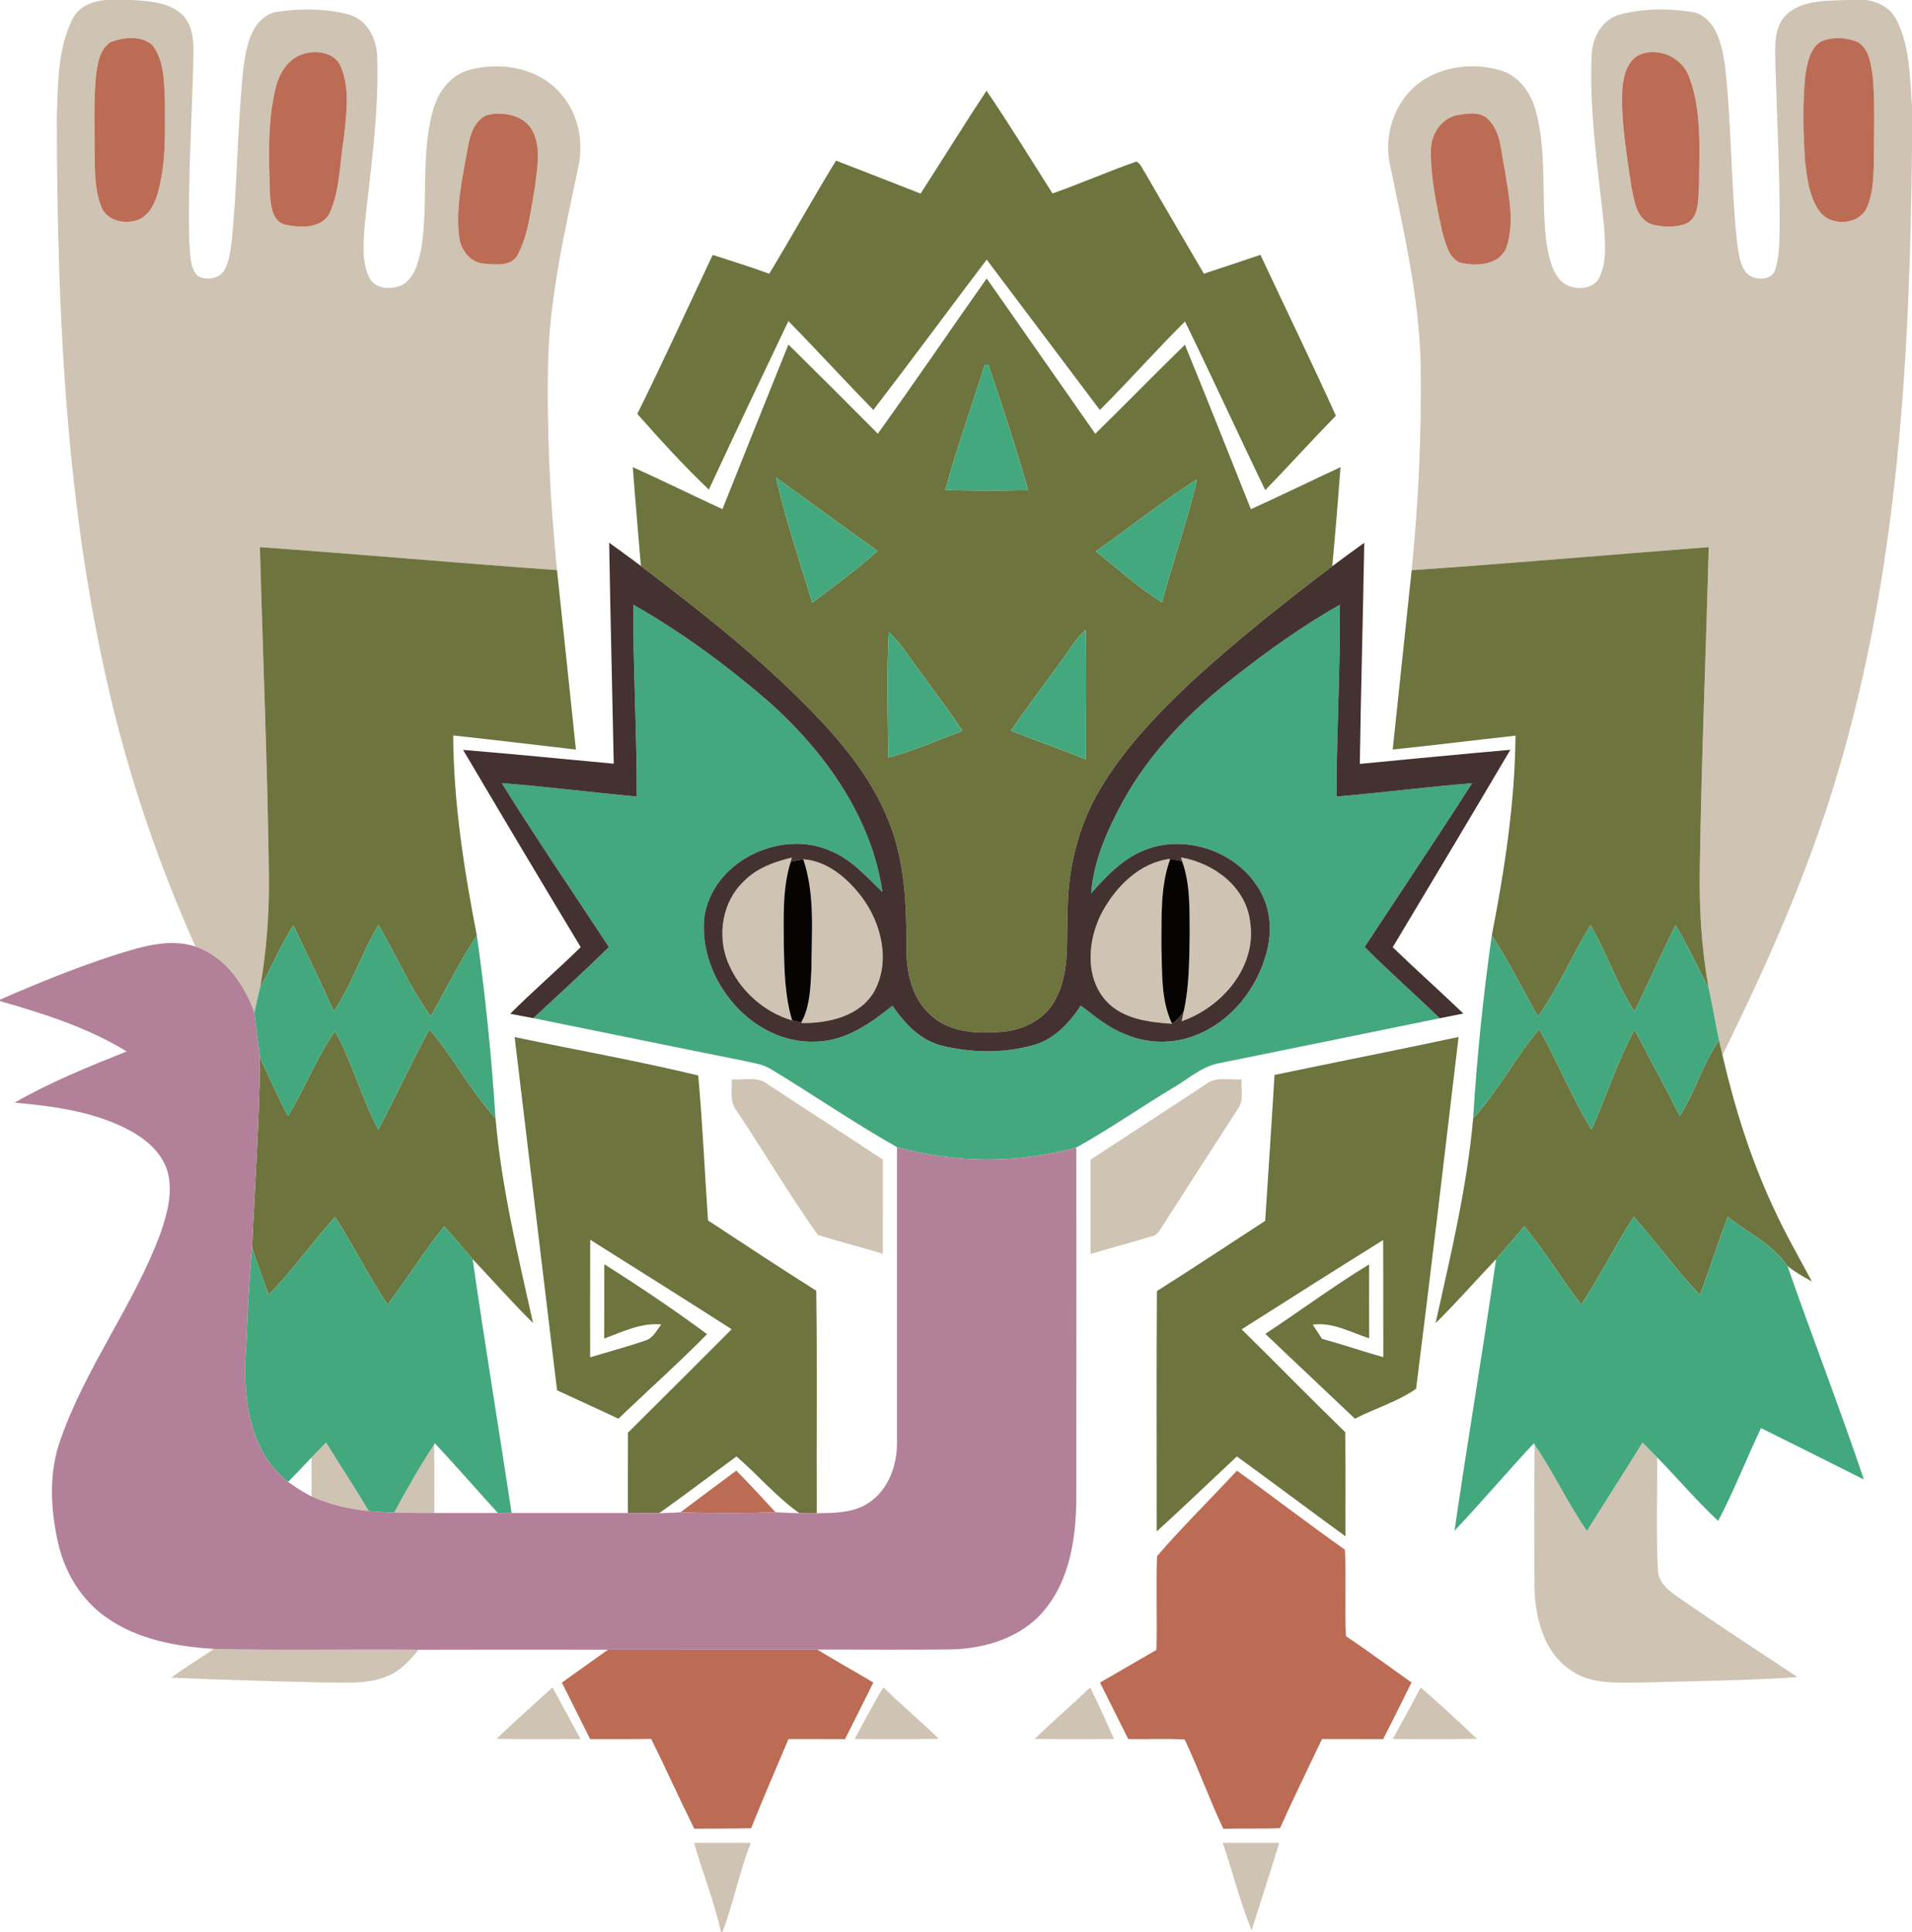 <?xml version="1.0" encoding="UTF-8" ?>
<!DOCTYPE svg PUBLIC "-//W3C//DTD SVG 1.1//EN" "http://www.w3.org/Graphics/SVG/1.1/DTD/svg11.dtd">
<svg width="473pt" height="478pt" viewBox="0 0 473 478" version="1.1" xmlns="http://www.w3.org/2000/svg">
<g id="#cfc3b3ff">
<path fill="#cfc3b3" opacity="1.00" d=" M 28.00 0.00 L 32.70 0.00 C 36.80 0.28 41.32 0.49 44.63 3.22 C 47.51 5.57 47.90 9.55 47.86 13.01 C 47.57 28.67 46.42 44.32 46.83 59.98 C 47.15 62.72 46.82 65.97 48.79 68.16 C 50.90 69.56 54.43 69.02 55.61 66.61 C 56.82 64.26 57.08 61.58 57.39 58.99 C 58.73 45.01 58.75 30.92 60.20 16.95 C 60.90 11.70 62.08 4.67 68.02 3.01 C 73.97 2.03 80.25 2.06 86.11 3.54 C 90.75 4.72 93.24 9.54 93.31 14.05 C 93.79 28.06 91.67 41.98 90.20 55.88 C 89.94 60.11 89.44 64.68 91.34 68.63 C 92.78 71.62 96.85 71.73 99.51 70.49 C 102.64 68.65 103.50 64.78 104.21 61.49 C 106.06 50.14 103.98 38.36 107.15 27.19 C 108.36 22.74 111.48 18.54 116.10 17.30 C 123.95 15.14 133.40 16.81 138.81 23.27 C 143.26 28.33 144.50 35.57 142.92 42.01 C 139.71 57.21 136.23 72.45 135.63 88.03 C 135.19 105.72 136.03 123.43 137.79 141.03 C 113.28 139.30 88.81 137.08 64.30 135.35 C 65.03 162.56 66.20 189.77 66.53 216.99 C 66.61 226.12 65.92 235.27 64.37 244.27 C 63.85 246.34 63.36 248.41 62.94 250.51 C 60.39 243.43 55.73 236.72 48.35 234.13 C 40.54 216.66 34.10 198.57 29.25 180.05 C 16.42 130.83 14.14 79.62 14.05 28.99 C 14.36 20.92 14.19 12.36 17.83 4.94 C 19.62 1.08 24.05 -0.19 28.00 0.00 M 27.38 10.43 C 24.53 12.23 24.14 15.90 23.72 18.92 C 23.16 24.93 23.43 30.98 23.40 37.00 C 23.49 41.67 23.31 46.53 24.99 50.97 C 26.29 54.66 31.00 55.65 34.31 54.32 C 36.87 53.20 38.21 50.50 38.97 47.95 C 41.14 40.52 40.81 32.67 40.80 25.01 C 40.59 20.34 40.68 15.11 37.73 11.20 C 35.00 8.71 30.57 9.18 27.38 10.43 M 75.19 13.31 C 71.23 14.37 68.97 18.28 68.12 22.04 C 66.09 30.51 66.57 39.31 66.77 47.95 C 67.01 50.68 67.22 54.56 70.38 55.53 C 74.15 56.39 79.57 56.67 81.61 52.60 C 84.18 46.74 84.02 40.17 85.09 33.96 C 85.68 28.25 86.61 22.16 84.39 16.69 C 83.04 13.07 78.51 12.28 75.19 13.31 M 120.37 28.51 C 117.08 30.00 116.17 33.87 115.62 37.09 C 114.39 44.18 112.67 51.37 113.60 58.60 C 113.94 61.95 116.52 65.17 120.08 65.25 C 122.81 65.46 126.61 65.91 128.09 63.00 C 130.76 57.90 131.27 52.05 132.31 46.48 C 132.83 41.82 134.00 36.70 131.72 32.32 C 129.61 28.44 124.33 27.44 120.37 28.51 Z" />
<path fill="#cfc3b3" opacity="1.00" d=" M 457.21 0.00 L 461.67 0.00 C 464.74 0.46 467.78 2.01 469.17 4.93 C 472.50 11.47 472.45 19.05 473.00 26.20 L 473.00 35.91 C 472.52 88.14 469.59 141.06 454.56 191.40 C 447.44 215.50 437.19 238.51 426.11 261.01 C 425.89 260.09 425.46 258.26 425.25 257.34 C 424.34 252.98 423.64 248.58 422.65 244.24 C 420.87 234.26 420.29 224.09 420.52 213.97 C 420.91 187.75 422.02 161.55 422.71 135.34 C 398.21 137.22 373.73 139.37 349.22 141.05 C 350.93 124.10 351.70 107.05 351.45 90.02 C 351.07 73.40 347.23 57.17 343.91 40.96 C 342.05 32.93 345.42 23.83 352.56 19.51 C 358.21 16.12 365.40 15.57 371.63 17.54 C 376.22 19.08 379.02 23.56 380.10 28.07 C 382.82 38.78 381.11 49.95 382.68 60.80 C 383.31 64.14 384.07 67.94 386.92 70.15 C 389.58 71.81 394.08 71.80 395.66 68.65 C 397.54 64.78 397.08 60.29 396.83 56.13 C 395.38 42.15 393.17 28.15 393.73 14.06 C 393.74 9.54 396.24 4.73 400.88 3.55 C 406.75 2.05 413.03 2.03 418.99 3.01 C 424.55 4.51 425.92 10.95 426.69 15.88 C 428.40 30.67 428.17 45.62 429.77 60.42 C 430.20 62.95 430.42 65.81 432.27 67.77 C 434.25 69.47 438.43 69.48 439.24 66.53 C 440.16 63.47 440.16 60.22 440.26 57.05 C 440.36 43.37 439.60 29.70 439.21 16.03 C 439.18 11.87 438.65 6.97 441.83 3.72 C 445.91 -0.14 451.98 0.21 457.21 0.00 M 450.37 10.34 C 447.71 12.07 447.14 15.53 446.63 18.42 C 445.91 25.57 446.07 32.79 446.54 39.95 C 447.06 44.09 447.54 48.51 449.96 52.04 C 452.66 56.23 460.23 55.80 462.00 50.97 C 463.51 47.18 463.50 43.02 463.59 39.00 C 463.58 32.30 463.89 25.57 463.29 18.88 C 462.84 15.88 462.45 12.23 459.66 10.43 C 456.77 9.22 453.26 9.01 450.37 10.34 M 406.13 13.33 C 402.63 14.56 401.62 18.65 401.35 21.95 C 400.94 30.01 402.42 38.01 403.54 45.96 C 404.26 49.43 404.73 54.14 408.63 55.50 C 411.41 56.24 414.51 56.31 417.22 55.29 C 420.54 53.51 420.01 49.13 420.33 45.95 C 420.32 36.98 421.10 27.61 417.87 19.05 C 416.22 14.42 410.79 11.76 406.13 13.33 M 361.22 28.36 C 356.90 28.82 354.01 32.90 353.99 37.06 C 353.86 43.85 355.35 50.55 356.74 57.16 C 357.60 59.93 358.17 63.49 361.02 64.92 C 365.08 65.97 371.05 65.70 372.72 61.05 C 374.76 54.83 373.18 48.16 372.25 41.89 C 371.29 37.78 371.44 32.97 368.37 29.72 C 366.57 27.70 363.62 27.96 361.22 28.36 Z" />
<path fill="#cfc3b3" opacity="1.00" d=" M 184.03 217.99 C 187.20 214.74 191.57 213.17 195.90 212.14 L 195.63 213.12 C 193.49 219.85 193.90 227.01 193.90 233.98 C 194.05 240.17 194.16 246.45 195.97 252.43 C 188.86 250.33 182.80 244.85 180.04 237.96 C 177.36 231.29 178.70 222.99 184.03 217.99 Z" />
<path fill="#cfc3b3" opacity="1.00" d=" M 292.16 212.10 C 300.31 213.49 308.28 219.41 309.27 228.08 C 310.96 239.17 302.33 249.15 292.32 252.63 C 292.46 251.96 292.75 250.62 292.89 249.95 C 294.24 243.73 294.19 237.32 294.31 230.99 C 294.25 224.97 294.50 218.76 292.43 213.00 L 292.16 212.10 Z" />
<path fill="#cfc3b3" opacity="1.00" d=" M 198.72 212.56 C 204.74 212.96 209.67 217.30 213.19 221.89 C 218.06 228.40 220.37 237.82 216.27 245.26 C 212.68 251.47 204.91 253.14 198.26 253.08 L 198.79 251.77 C 200.45 248.02 200.50 243.83 200.73 239.80 C 200.76 230.72 201.67 221.31 198.72 212.56 Z" />
<path fill="#cfc3b3" opacity="1.00" d=" M 272.64 225.64 C 276.10 219.27 282.00 213.33 289.51 212.45 C 286.97 219.36 287.41 226.83 287.31 234.06 C 287.55 240.50 287.12 247.29 289.95 253.26 C 284.14 252.85 277.61 252.09 273.50 247.45 C 268.26 241.45 269.13 232.29 272.64 225.64 Z" />
<path fill="#cfc3b3" opacity="1.00" d=" M 181.00 267.01 C 183.93 267.24 187.33 266.17 189.85 268.16 C 199.34 274.44 208.93 280.57 218.41 286.87 C 218.38 294.62 218.42 302.38 218.39 310.14 C 213.05 308.52 207.63 307.17 202.31 305.48 C 195.26 295.53 189.04 284.96 182.25 274.80 C 180.41 272.61 181.14 269.62 181.00 267.01 Z" />
<path fill="#cfc3b3" opacity="1.00" d=" M 298.32 268.21 C 300.82 266.19 304.23 267.22 307.17 267.00 C 306.96 269.40 307.78 272.15 306.27 274.25 C 300.00 283.98 293.70 293.69 287.48 303.45 C 286.81 304.39 286.26 305.61 284.98 305.81 C 279.95 307.37 274.84 308.68 269.79 310.17 C 269.77 302.40 269.80 294.63 269.78 286.86 C 279.30 280.66 288.82 274.46 298.32 268.21 Z" />
<path fill="#cfc3b3" opacity="1.00" d=" M 77.07 360.54 C 78.26 359.30 79.46 358.07 80.66 356.84 C 84.17 362.49 87.85 368.05 91.23 373.79 C 86.37 373.30 81.54 372.19 77.08 370.18 C 77.09 366.97 77.09 363.75 77.07 360.54 Z" />
<path fill="#cfc3b3" opacity="1.00" d=" M 406.34 356.84 C 407.54 358.05 408.75 359.28 409.95 360.52 C 410.04 369.72 409.68 378.93 410.13 388.12 C 410.10 391.25 412.63 393.38 414.98 395.00 C 424.77 401.78 434.75 408.30 444.69 414.87 C 432.14 415.73 419.54 415.81 406.97 416.20 C 400.61 416.18 393.51 416.95 388.11 412.86 C 381.61 408.16 379.68 399.61 379.59 392.02 C 379.54 380.46 379.54 368.89 379.62 357.33 C 384.33 364.21 387.83 371.84 392.59 378.70 C 397.14 371.39 401.82 364.17 406.34 356.84 Z" />
<path fill="#cfc3b3" opacity="1.00" d=" M 97.51 374.17 C 100.59 368.43 103.82 362.77 107.40 357.34 C 107.44 362.98 107.48 368.62 107.42 374.27 C 104.12 374.27 100.81 374.26 97.51 374.17 Z" />
<path fill="#cfc3b3" opacity="1.00" d=" M 52.96 407.89 C 69.81 408.31 86.67 407.93 103.52 408.09 C 101.57 410.54 99.41 412.97 96.51 414.31 C 91.38 416.83 85.51 416.12 79.99 416.20 C 67.43 415.89 54.87 415.56 42.32 415.00 C 45.79 412.52 49.40 410.24 52.96 407.89 Z" />
<path fill="#cfc3b3" opacity="1.00" d=" M 122.83 430.13 C 127.38 425.81 132.04 421.60 136.70 417.41 C 138.96 421.69 141.34 425.92 143.63 430.19 C 136.70 430.17 129.76 430.28 122.83 430.13 Z" />
<path fill="#cfc3b3" opacity="1.00" d=" M 211.43 430.19 C 213.78 425.91 215.97 421.55 218.55 417.40 C 223.00 421.76 227.77 425.78 232.24 430.12 C 225.30 430.29 218.36 430.17 211.43 430.19 Z" />
<path fill="#cfc3b3" opacity="1.00" d=" M 269.69 417.41 C 271.80 421.60 273.66 425.92 275.60 430.19 C 269.05 430.18 262.51 430.25 255.97 430.16 C 260.42 425.78 265.21 421.76 269.69 417.41 Z" />
<path fill="#cfc3b3" opacity="1.00" d=" M 351.46 417.42 C 356.18 421.55 360.83 425.79 365.36 430.13 C 358.43 430.27 351.50 430.18 344.57 430.19 C 346.83 425.91 349.24 421.72 351.46 417.42 Z" />
<path fill="#cfc3b3" opacity="1.00" d=" M 171.70 455.87 C 176.37 455.86 181.04 455.86 185.71 455.87 C 182.93 463.12 181.41 470.73 178.72 478.00 L 178.38 478.00 C 176.71 470.47 173.83 463.27 171.70 455.87 Z" />
<path fill="#cfc3b3" opacity="1.00" d=" M 302.50 455.87 C 307.16 455.86 311.82 455.86 316.48 455.87 C 314.20 463.08 311.95 470.31 309.63 477.51 C 306.75 470.48 304.95 463.05 302.50 455.87 Z" />
</g>
<g id="#bc6c54ff">
<path fill="#bc6c54" opacity="1.00" d=" M 27.38 10.43 C 30.57 9.18 35.00 8.71 37.73 11.20 C 40.68 15.11 40.59 20.34 40.80 25.01 C 40.81 32.67 41.14 40.52 38.97 47.95 C 38.21 50.50 36.87 53.20 34.31 54.32 C 31.00 55.65 26.29 54.66 24.99 50.97 C 23.31 46.53 23.49 41.67 23.40 37.00 C 23.43 30.98 23.16 24.93 23.72 18.92 C 24.14 15.90 24.53 12.23 27.38 10.43 Z" />
<path fill="#bc6c54" opacity="1.00" d=" M 450.37 10.34 C 453.26 9.01 456.77 9.22 459.66 10.43 C 462.45 12.23 462.84 15.88 463.29 18.88 C 463.89 25.57 463.58 32.30 463.59 39.00 C 463.50 43.02 463.51 47.18 462.00 50.97 C 460.23 55.80 452.66 56.23 449.96 52.04 C 447.54 48.51 447.06 44.09 446.54 39.95 C 446.07 32.79 445.91 25.57 446.63 18.42 C 447.14 15.53 447.71 12.07 450.37 10.34 Z" />
<path fill="#bc6c54" opacity="1.00" d=" M 75.19 13.31 C 78.51 12.28 83.04 13.07 84.39 16.69 C 86.61 22.16 85.68 28.25 85.09 33.96 C 84.02 40.17 84.18 46.74 81.61 52.60 C 79.57 56.67 74.15 56.39 70.38 55.53 C 67.22 54.56 67.01 50.68 66.77 47.95 C 66.57 39.31 66.09 30.51 68.12 22.04 C 68.97 18.28 71.23 14.37 75.19 13.31 Z" />
<path fill="#bc6c54" opacity="1.00" d=" M 406.13 13.33 C 410.79 11.76 416.22 14.42 417.87 19.05 C 421.10 27.61 420.32 36.98 420.33 45.95 C 420.01 49.13 420.54 53.51 417.22 55.29 C 414.51 56.31 411.41 56.24 408.63 55.50 C 404.73 54.14 404.26 49.43 403.54 45.96 C 402.42 38.01 400.94 30.01 401.35 21.95 C 401.62 18.65 402.63 14.56 406.13 13.33 Z" />
<path fill="#bc6c54" opacity="1.00" d=" M 120.37 28.51 C 124.33 27.44 129.61 28.44 131.72 32.32 C 134.00 36.70 132.83 41.82 132.31 46.48 C 131.27 52.05 130.76 57.90 128.09 63.00 C 126.61 65.91 122.81 65.46 120.08 65.25 C 116.52 65.17 113.94 61.95 113.60 58.60 C 112.67 51.37 114.39 44.18 115.62 37.09 C 116.17 33.87 117.08 30.00 120.37 28.51 Z" />
<path fill="#bc6c54" opacity="1.00" d=" M 361.22 28.36 C 363.62 27.96 366.57 27.70 368.37 29.72 C 371.44 32.97 371.29 37.78 372.25 41.89 C 373.18 48.16 374.76 54.83 372.72 61.05 C 371.05 65.70 365.08 65.97 361.02 64.92 C 358.17 63.49 357.60 59.93 356.74 57.16 C 355.35 50.55 353.86 43.85 353.99 37.06 C 354.01 32.90 356.90 28.82 361.22 28.36 Z" />
<path fill="#bc6c54" opacity="1.00" d=" M 168.35 374.09 C 172.93 370.63 177.54 367.21 182.15 363.79 C 185.47 367.13 188.66 370.60 191.84 374.08 C 184.01 374.39 176.18 374.38 168.35 374.09 Z" />
<path fill="#bc6c54" opacity="1.00" d=" M 286.23 384.95 C 292.51 377.65 299.45 370.88 305.99 363.80 C 314.96 370.24 323.71 376.99 332.72 383.36 C 333.05 390.48 332.64 397.62 332.96 404.74 C 338.47 408.42 343.77 412.38 349.19 416.19 C 346.89 420.88 344.54 425.54 342.18 430.20 C 337.13 430.20 332.08 430.21 327.04 430.19 C 323.57 437.53 319.97 444.81 316.66 452.23 C 311.99 452.43 307.30 452.26 302.63 452.40 C 299.21 445.14 296.50 437.56 293.08 430.31 C 288.43 430.01 283.76 430.29 279.11 430.19 C 276.79 425.52 274.45 420.88 272.13 416.22 C 276.79 413.54 281.43 410.81 286.09 408.13 C 286.28 400.40 285.96 392.67 286.23 384.95 Z" />
<path fill="#bc6c54" opacity="1.00" d=" M 150.41 408.08 C 167.67 408.06 184.92 408.06 202.18 408.06 C 206.77 410.82 211.42 413.49 216.05 416.20 C 213.75 420.88 211.39 425.54 209.05 430.20 C 204.39 430.20 199.72 430.20 195.06 430.19 C 191.97 437.54 188.77 444.85 185.82 452.25 C 181.13 452.37 176.45 452.32 171.76 452.37 C 168.09 445.02 164.74 437.51 161.09 430.15 C 156.06 430.23 151.02 430.20 145.99 430.20 C 143.65 425.54 141.32 420.89 139.00 416.23 C 142.81 413.52 146.62 410.81 150.41 408.08 Z" />
</g>
<g id="#6e743eff">
<path fill="#6e743e" opacity="1.00" d=" M 227.74 47.89 C 233.21 39.43 238.49 30.85 244.05 22.45 C 249.72 30.77 254.97 39.37 260.38 47.86 C 267.36 45.39 274.14 42.40 281.13 39.97 C 282.21 40.48 282.56 41.77 283.23 42.67 C 288.04 51.05 292.96 59.36 297.82 67.70 C 302.50 66.19 307.15 64.59 311.81 63.04 C 318.03 76.31 324.43 89.49 330.48 102.83 C 324.57 108.88 318.90 115.17 313.01 121.24 C 306.29 107.38 299.90 93.36 293.15 79.52 C 285.96 86.66 279.26 94.28 272.08 101.41 C 262.73 89.03 253.45 76.59 244.09 64.22 C 234.72 76.60 225.51 89.10 216.05 101.41 C 208.97 94.16 202.13 86.66 195.04 79.42 C 188.44 93.30 181.81 107.16 175.36 121.11 C 169.14 115.20 163.34 108.81 157.66 102.39 C 164.10 89.39 170.11 76.18 176.31 63.06 C 180.99 64.58 185.69 66.02 190.30 67.72 C 195.91 58.45 201.16 48.96 206.82 39.73 C 213.79 42.46 220.78 45.13 227.74 47.89 Z" />
<path fill="#6e743e" opacity="1.00" d=" M 217.16 107.28 C 226.29 94.59 235.07 81.66 244.09 68.89 C 253.08 81.67 261.97 94.52 270.95 107.30 C 278.41 100.02 285.66 92.54 293.13 85.28 C 298.65 98.81 304.04 112.38 309.45 125.96 C 316.89 122.59 324.23 119.00 331.63 115.55 C 331.02 123.72 330.33 131.89 329.60 140.05 C 317.60 149.13 305.83 158.52 294.72 168.67 C 286.30 176.66 278.13 185.13 272.17 195.16 C 266.83 204.13 264.23 214.57 264.12 224.97 C 263.71 232.36 264.81 240.28 261.18 247.07 C 258.77 252.05 253.28 254.78 247.96 255.23 C 241.79 255.79 234.75 255.46 230.03 250.91 C 225.38 246.67 224.14 240.05 224.26 234.02 C 224.25 223.59 223.81 212.88 219.83 203.09 C 215.47 192.09 207.69 182.85 199.42 174.56 C 186.52 161.45 171.93 150.18 157.32 139.08 L 158.54 139.99 C 157.89 131.84 157.15 123.70 156.54 115.55 C 163.98 118.92 171.31 122.52 178.72 125.96 C 184.12 112.37 189.58 98.80 195.04 85.23 C 202.45 92.54 209.83 99.89 217.16 107.28 M 243.60 90.25 C 240.38 100.58 236.70 110.77 233.85 121.20 C 240.68 121.42 247.51 121.37 254.35 121.25 C 251.39 110.83 247.99 100.53 244.52 90.27 C 244.29 90.27 243.83 90.26 243.60 90.25 M 191.97 118.11 C 194.33 128.59 197.83 138.80 200.95 149.08 C 206.43 144.95 212.01 140.90 217.10 136.29 C 208.68 130.30 200.36 124.15 191.97 118.11 M 271.07 136.40 C 276.47 140.66 281.59 145.37 287.46 148.98 C 290.18 138.78 293.76 128.83 296.16 118.56 C 287.49 124.04 279.47 130.51 271.07 136.40 M 265.41 159.42 C 260.46 166.64 255.00 173.49 250.09 180.75 C 256.24 183.17 262.47 185.39 268.61 187.82 C 268.60 177.14 268.78 166.46 268.55 155.78 C 267.42 156.91 266.32 158.10 265.41 159.42 M 219.87 156.40 C 219.32 166.72 219.65 177.07 219.73 187.40 C 226.03 185.73 232.01 183.10 238.09 180.79 C 234.85 175.80 231.17 171.12 227.72 166.28 C 225.15 162.95 223.04 159.22 219.87 156.40 Z" />
<path fill="#6e743e" opacity="1.00" d=" M 64.30 135.35 C 88.81 137.08 113.28 139.30 137.79 141.03 C 139.36 155.83 140.94 170.62 142.47 185.42 C 132.35 184.23 122.23 183.03 112.11 181.93 C 112.21 198.59 114.78 215.09 117.96 231.40 C 113.73 237.81 110.37 244.74 106.55 251.38 C 101.45 244.34 97.96 236.29 93.62 228.78 C 89.49 235.67 87.11 243.48 82.59 250.14 C 79.33 243.01 75.95 235.93 72.56 228.87 C 69.46 233.80 67.18 239.18 64.37 244.27 C 65.92 235.27 66.61 226.12 66.53 216.99 C 66.20 189.77 65.03 162.56 64.30 135.35 Z" />
<path fill="#6e743e" opacity="1.00" d=" M 349.22 141.05 C 373.73 139.37 398.21 137.22 422.71 135.34 C 422.02 161.55 420.91 187.75 420.52 213.97 C 420.29 224.09 420.87 234.26 422.65 244.24 C 419.85 239.15 417.53 233.81 414.50 228.85 C 411.02 235.92 407.76 243.09 404.37 250.20 C 399.96 243.48 397.53 235.72 393.44 228.83 C 388.96 236.27 385.53 244.35 380.47 251.44 C 376.64 244.77 373.30 237.81 369.05 231.40 C 372.22 215.10 374.77 198.62 374.91 181.98 C 364.78 183.08 354.67 184.37 344.54 185.41 C 346.09 170.62 347.65 155.83 349.22 141.05 Z" />
<path fill="#6e743e" opacity="1.00" d=" M 71.24 276.09 C 75.43 269.27 78.30 261.60 82.90 255.08 C 87.18 262.88 89.43 271.62 93.60 279.48 C 97.89 271.23 101.81 262.79 106.23 254.61 C 112.21 261.55 116.36 269.86 122.58 276.61 C 124.07 293.75 128.14 310.52 131.87 327.28 C 126.70 322.19 121.91 316.72 116.92 311.46 C 114.57 308.75 112.29 305.99 109.87 303.36 C 104.86 309.56 100.72 316.39 95.86 322.70 C 91.18 315.69 87.47 308.10 82.89 301.03 C 77.23 307.30 72.37 314.26 66.47 320.30 C 65.08 316.42 63.63 312.55 62.36 308.63 C 63.06 292.99 64.18 277.36 64.32 261.69 C 66.60 266.50 68.79 271.36 71.24 276.09 Z" />
<path fill="#6e743e" opacity="1.00" d=" M 364.43 276.66 C 370.65 269.89 374.85 261.56 380.81 254.58 C 385.35 262.75 388.83 271.49 393.72 279.46 C 397.40 271.28 400.03 262.61 404.38 254.74 C 408.08 261.86 411.95 268.89 415.55 276.06 C 419.32 270.10 421.27 263.19 425.25 257.34 C 425.46 258.26 425.89 260.09 426.11 261.01 C 429.13 274.04 433.14 286.90 438.85 299.02 C 441.64 305.18 445.06 311.02 448.22 316.99 C 446.15 315.83 444.04 314.68 442.20 313.17 C 438.51 307.82 432.42 304.92 427.40 301.01 C 425.02 307.41 422.96 313.92 420.54 320.31 C 414.66 314.24 409.81 307.26 404.16 300.99 C 399.55 308.06 395.87 315.70 391.16 322.71 C 386.30 316.38 382.16 309.53 377.12 303.34 C 374.75 306.03 372.48 308.81 370.11 311.49 C 365.08 316.73 360.32 322.22 355.14 327.31 C 358.85 310.56 362.91 293.79 364.43 276.66 Z" />
<path fill="#6e743e" opacity="1.00" d=" M 127.31 256.54 C 142.45 259.72 157.71 262.41 172.73 266.04 C 173.82 277.97 174.33 289.95 175.15 301.90 C 184.04 307.75 192.93 313.61 201.93 319.29 C 202.19 337.64 201.96 355.99 202.05 374.34 C 200.62 374.36 199.20 374.36 197.77 374.33 C 192.06 370.28 187.49 364.85 182.20 360.28 C 175.81 364.94 169.52 369.75 163.06 374.32 C 160.48 374.34 157.90 374.29 155.33 374.27 C 155.35 367.65 155.31 361.03 155.35 354.40 C 163.92 345.89 172.48 337.37 181.01 328.82 C 169.39 321.37 157.69 314.03 146.01 306.68 C 145.96 316.37 146.00 326.07 145.99 335.76 C 150.49 334.39 155.06 333.19 159.51 331.65 C 161.53 331.16 162.41 329.09 163.60 327.63 C 158.58 327.14 154.05 329.46 149.47 331.10 C 149.52 324.97 149.48 318.85 149.49 312.73 C 158.15 318.20 166.69 323.95 174.92 330.03 C 167.83 337.22 160.27 343.95 152.99 350.95 C 147.95 348.56 142.86 346.28 137.81 343.92 C 134.31 314.80 130.79 285.67 127.31 256.54 Z" />
<path fill="#6e743e" opacity="1.00" d=" M 315.30 265.91 C 330.46 262.73 345.67 259.76 360.83 256.52 C 357.39 285.53 354.00 314.56 350.32 343.54 C 345.85 346.70 340.15 348.39 335.18 350.94 C 327.82 343.92 320.38 336.98 313.02 329.95 C 321.63 324.29 329.90 318.12 338.70 312.77 C 338.69 318.87 338.66 324.96 338.72 331.06 C 334.15 329.60 329.73 327.00 324.76 327.68 C 325.51 328.84 326.27 330.01 327.04 331.18 C 332.13 332.59 337.13 334.28 342.21 335.73 C 342.17 326.07 342.23 316.41 342.17 306.75 C 330.45 314.03 318.83 321.45 307.17 328.83 C 315.74 337.27 324.14 345.89 332.78 354.26 C 332.93 362.85 332.81 371.45 332.85 380.04 C 323.87 373.49 314.98 366.82 305.99 360.28 C 299.37 366.46 292.85 372.75 286.15 378.83 C 286.17 359.01 286.06 339.19 286.20 319.37 C 295.21 313.70 304.06 307.79 312.99 302.00 C 313.75 289.97 314.58 277.95 315.30 265.91 Z" />
</g>
<g id="#43a87dff">
<path fill="#43a87d" opacity="1.00" d=" M 243.60 90.25 C 243.83 90.26 244.29 90.27 244.52 90.27 C 247.99 100.53 251.39 110.83 254.35 121.25 C 247.51 121.37 240.68 121.42 233.85 121.20 C 236.70 110.77 240.38 100.58 243.60 90.25 Z" />
<path fill="#43a87d" opacity="1.00" d=" M 191.97 118.11 C 200.36 124.15 208.68 130.30 217.10 136.29 C 212.01 140.90 206.43 144.95 200.95 149.08 C 197.83 138.80 194.33 128.59 191.97 118.11 Z" />
<path fill="#43a87d" opacity="1.00" d=" M 271.07 136.40 C 279.47 130.51 287.49 124.04 296.16 118.56 C 293.76 128.83 290.18 138.78 287.46 148.98 C 281.59 145.37 276.47 140.66 271.07 136.40 Z" />
<path fill="#43a87d" opacity="1.00" d=" M 156.67 149.58 C 168.69 156.40 179.86 164.67 190.31 173.69 C 204.02 185.96 215.61 202.10 218.30 220.66 C 214.34 216.90 210.63 212.56 205.43 210.46 C 193.03 204.99 176.18 213.13 174.24 226.92 C 172.65 242.33 186.13 258.54 202.10 257.65 C 209.31 257.44 215.39 253.12 220.79 248.78 C 223.77 253.20 227.71 257.38 233.08 258.69 C 240.44 260.48 248.36 260.59 255.67 258.53 C 260.81 257.10 264.53 253.05 267.38 248.75 C 270.81 251.39 274.22 254.22 278.30 255.82 C 283.86 258.22 290.38 258.33 295.99 256.01 C 304.56 252.62 310.84 244.69 313.25 235.92 C 314.65 231.01 314.46 225.53 312.04 220.97 C 306.89 210.95 293.69 206.11 283.26 210.25 C 277.81 212.38 273.71 216.71 269.93 220.99 C 270.55 212.77 274.03 205.11 277.94 197.96 C 284.64 185.84 294.56 175.84 305.44 167.41 C 313.72 160.92 322.31 154.76 331.48 149.58 C 331.59 165.41 330.65 181.23 330.62 197.05 C 341.81 196.09 352.97 194.65 364.17 193.75 C 355.48 207.36 346.44 220.75 337.59 234.26 C 343.61 240.31 350.04 245.93 356.15 251.89 C 337.76 255.64 319.36 259.42 300.96 263.13 C 296.91 264.13 293.73 267.07 290.17 269.10 C 282.16 273.93 274.46 279.31 266.27 283.85 C 251.83 287.86 236.34 287.77 221.90 283.77 C 211.18 277.72 201.03 270.69 190.48 264.33 C 188.53 263.22 186.25 262.93 184.10 262.43 C 166.71 258.96 149.34 255.37 131.95 251.86 C 138.20 246.02 144.54 240.27 150.64 234.28 C 141.78 220.78 132.66 207.44 124.13 193.72 C 135.28 194.60 146.39 196.00 157.52 197.05 C 157.56 181.22 156.60 165.41 156.67 149.58 Z" />
<path fill="#43a87d" opacity="1.00" d=" M 265.41 159.42 C 266.32 158.10 267.42 156.91 268.55 155.78 C 268.78 166.46 268.60 177.14 268.61 187.82 C 262.47 185.39 256.24 183.17 250.09 180.75 C 255.00 173.49 260.46 166.64 265.41 159.42 Z" />
<path fill="#43a87d" opacity="1.00" d=" M 219.87 156.40 C 223.04 159.22 225.15 162.95 227.72 166.28 C 231.17 171.12 234.85 175.80 238.09 180.79 C 232.01 183.10 226.03 185.73 219.73 187.40 C 219.65 177.07 219.32 166.72 219.87 156.40 Z" />
<path fill="#43a87d" opacity="1.00" d=" M 64.37 244.27 C 67.18 239.18 69.46 233.80 72.56 228.87 C 75.95 235.93 79.33 243.01 82.59 250.14 C 87.11 243.48 89.49 235.67 93.62 228.78 C 97.96 236.29 101.45 244.34 106.55 251.38 C 110.37 244.74 113.73 237.81 117.96 231.40 C 120.11 246.40 121.61 261.49 122.58 276.61 C 116.36 269.86 112.21 261.55 106.23 254.61 C 101.81 262.79 97.89 271.23 93.60 279.48 C 89.43 271.62 87.18 262.88 82.90 255.08 C 78.30 261.60 75.43 269.27 71.24 276.09 C 68.79 271.36 66.60 266.50 64.32 261.69 C 63.87 257.96 63.40 254.24 62.94 250.51 C 63.36 248.41 63.85 246.34 64.37 244.27 Z" />
<path fill="#43a87d" opacity="1.00" d=" M 393.44 228.83 C 397.53 235.72 399.96 243.48 404.37 250.20 C 407.76 243.09 411.02 235.92 414.50 228.85 C 417.53 233.81 419.85 239.15 422.65 244.24 C 423.64 248.58 424.34 252.98 425.25 257.34 C 421.27 263.19 419.32 270.10 415.55 276.06 C 411.95 268.89 408.08 261.86 404.38 254.74 C 400.03 262.61 397.40 271.28 393.72 279.46 C 388.83 271.49 385.35 262.75 380.81 254.58 C 374.85 261.56 370.65 269.89 364.43 276.66 C 365.37 261.52 366.90 246.41 369.05 231.40 C 373.30 237.81 376.64 244.77 380.47 251.44 C 385.53 244.35 388.96 236.27 393.44 228.83 Z" />
<path fill="#43a87d" opacity="1.00" d=" M 66.47 320.30 C 72.37 314.26 77.23 307.30 82.89 301.03 C 87.47 308.10 91.18 315.69 95.86 322.70 C 100.72 316.39 104.86 309.56 109.87 303.36 C 112.29 305.99 114.57 308.75 116.92 311.46 C 119.92 332.43 123.40 353.32 126.56 374.27 C 125.71 374.27 124.01 374.27 123.16 374.27 C 117.94 368.54 112.87 362.67 107.56 357.01 L 107.40 357.34 C 103.82 362.77 100.59 368.43 97.51 374.17 C 95.41 374.09 93.32 373.97 91.23 373.79 C 87.85 368.05 84.17 362.49 80.66 356.84 C 79.46 358.07 78.26 359.30 77.07 360.54 C 75.15 362.56 73.24 364.58 71.28 366.56 C 61.22 358.69 59.99 344.83 60.91 333.02 C 61.27 324.88 61.59 316.74 62.36 308.63 C 63.63 312.55 65.08 316.42 66.47 320.30 Z" />
<path fill="#43a87d" opacity="1.00" d=" M 404.16 300.99 C 409.81 307.26 414.66 314.24 420.54 320.31 C 422.96 313.92 425.02 307.41 427.40 301.01 C 432.42 304.92 438.51 307.82 442.20 313.17 C 448.34 330.83 455.13 348.26 461.09 365.98 C 452.62 361.71 444.13 357.49 435.65 353.27 C 432.01 360.87 428.99 368.77 425.05 376.22 C 419.72 371.29 415.06 365.68 409.95 360.52 C 408.75 359.28 407.54 358.05 406.34 356.84 C 401.82 364.17 397.14 371.39 392.59 378.70 C 387.83 371.84 384.33 364.21 379.62 357.33 L 379.46 357.02 C 372.80 364.13 366.52 371.58 359.82 378.66 C 363.09 356.25 366.88 333.91 370.11 311.49 C 372.48 308.81 374.75 306.03 377.12 303.34 C 382.16 309.53 386.30 316.38 391.16 322.71 C 395.87 315.70 399.55 308.06 404.16 300.99 Z" />
</g>
<g id="#443230ff">
<path fill="#443230" opacity="1.00" d=" M 150.70 134.25 C 152.92 135.84 155.12 137.45 157.32 139.08 C 171.93 150.18 186.52 161.45 199.42 174.56 C 207.69 182.85 215.47 192.09 219.83 203.09 C 223.81 212.88 224.25 223.59 224.26 234.02 C 224.14 240.05 225.38 246.67 230.03 250.91 C 234.75 255.46 241.79 255.79 247.96 255.23 C 253.28 254.78 258.77 252.05 261.18 247.07 C 264.81 240.28 263.71 232.36 264.12 224.97 C 264.23 214.57 266.83 204.13 272.17 195.16 C 278.13 185.13 286.30 176.66 294.72 168.67 C 305.83 158.52 317.60 149.13 329.60 140.05 C 332.22 138.11 334.84 136.17 337.50 134.27 C 337.19 152.50 336.66 170.73 336.40 188.96 C 348.81 187.79 361.22 186.56 373.64 185.48 C 364.01 201.80 354.28 218.06 344.54 234.32 C 350.29 239.87 356.25 245.19 362.02 250.72 C 360.06 251.11 358.10 251.49 356.15 251.89 C 350.04 245.93 343.61 240.31 337.59 234.26 C 346.44 220.75 355.48 207.36 364.17 193.75 C 352.97 194.65 341.81 196.09 330.62 197.05 C 330.65 181.23 331.59 165.41 331.48 149.58 C 322.31 154.76 313.72 160.92 305.44 167.41 C 294.56 175.84 284.64 185.84 277.94 197.96 C 274.03 205.11 270.55 212.77 269.93 220.99 C 273.71 216.71 277.81 212.38 283.26 210.25 C 293.69 206.11 306.89 210.95 312.04 220.97 C 314.46 225.53 314.65 231.01 313.25 235.92 C 310.84 244.69 304.56 252.62 295.99 256.01 C 290.38 258.33 283.86 258.22 278.30 255.82 C 274.22 254.22 270.81 251.39 267.38 248.75 C 264.53 253.05 260.81 257.10 255.67 258.53 C 248.36 260.59 240.44 260.48 233.08 258.69 C 227.71 257.38 223.77 253.20 220.79 248.78 C 215.39 253.12 209.31 257.44 202.10 257.65 C 186.13 258.54 172.65 242.33 174.24 226.92 C 176.18 213.13 193.03 204.99 205.43 210.46 C 210.63 212.56 214.34 216.90 218.30 220.66 C 215.61 202.10 204.02 185.96 190.31 173.69 C 179.86 164.67 168.69 156.40 156.67 149.58 C 156.60 165.41 157.56 181.22 157.52 197.05 C 146.39 196.00 135.28 194.60 124.13 193.72 C 132.66 207.44 141.78 220.78 150.64 234.28 C 144.54 240.27 138.20 246.02 131.95 251.86 C 130.04 251.49 128.13 251.13 126.22 250.78 C 131.88 245.12 137.95 239.89 143.66 234.29 C 133.88 218.08 124.19 201.80 114.56 185.50 C 126.99 186.53 139.41 187.76 151.83 188.92 C 151.46 170.70 151.00 152.47 150.70 134.25 M 184.03 217.99 C 178.70 222.99 177.36 231.29 180.04 237.96 C 182.80 244.85 188.86 250.33 195.97 252.43 C 196.50 252.55 197.57 252.78 198.10 252.90 C 198.27 252.62 198.62 252.05 198.79 251.77 L 198.26 253.08 C 204.91 253.14 212.68 251.47 216.27 245.26 C 220.37 237.82 218.06 228.40 213.19 221.89 C 209.67 217.30 204.74 212.96 198.72 212.56 C 197.95 212.70 196.40 212.98 195.63 213.12 L 195.90 212.14 C 191.57 213.17 187.20 214.74 184.03 217.99 M 292.16 212.10 L 292.43 213.00 C 291.70 212.86 290.24 212.58 289.51 212.45 C 282.00 213.33 276.10 219.27 272.64 225.64 C 269.13 232.29 268.26 241.45 273.50 247.45 C 277.61 252.09 284.14 252.85 289.95 253.26 C 291.03 252.27 292.40 251.41 292.89 249.95 C 292.75 250.62 292.46 251.96 292.32 252.63 C 302.33 249.15 310.96 239.17 309.27 228.08 C 308.28 219.41 300.31 213.49 292.16 212.10 Z" />
</g>
<g id="#060402ff">
<path fill="#060402" opacity="1.00" d=" M 195.63 213.12 C 196.40 212.98 197.95 212.70 198.72 212.56 C 201.67 221.31 200.76 230.72 200.73 239.80 C 200.50 243.83 200.45 248.02 198.79 251.77 C 198.62 252.05 198.27 252.62 198.10 252.90 C 197.57 252.78 196.50 252.55 195.97 252.43 C 194.16 246.45 194.05 240.17 193.90 233.98 C 193.90 227.01 193.49 219.85 195.63 213.12 Z" />
<path fill="#060402" opacity="1.00" d=" M 289.51 212.45 C 290.24 212.58 291.70 212.86 292.43 213.00 C 294.50 218.76 294.25 224.97 294.31 230.99 C 294.19 237.32 294.24 243.73 292.89 249.95 C 292.40 251.41 291.03 252.27 289.95 253.26 C 287.12 247.29 287.55 240.50 287.31 234.06 C 287.41 226.83 286.97 219.36 289.51 212.45 Z" />
</g>
<g id="#b38099ff">
<path fill="#b38099" opacity="1.00" d=" M 28.16 236.32 C 34.64 234.31 41.58 232.00 48.35 234.13 C 55.73 236.72 60.39 243.43 62.94 250.51 C 63.40 254.24 63.87 257.96 64.32 261.69 C 64.18 277.36 63.06 292.99 62.36 308.63 C 61.59 316.74 61.27 324.88 60.91 333.02 C 59.99 344.83 61.22 358.69 71.28 366.56 C 73.10 367.94 75.05 369.14 77.08 370.18 C 81.54 372.19 86.37 373.30 91.23 373.79 C 93.32 373.97 95.41 374.09 97.51 374.17 C 100.81 374.26 104.12 374.27 107.42 374.27 C 112.67 374.26 117.91 374.27 123.16 374.27 C 124.01 374.27 125.71 374.27 126.56 374.27 C 136.15 374.27 145.74 374.26 155.33 374.27 C 157.90 374.29 160.48 374.34 163.06 374.32 C 164.82 374.29 166.59 374.20 168.35 374.09 C 176.18 374.38 184.01 374.39 191.84 374.08 C 193.82 374.20 195.79 374.27 197.77 374.33 C 199.20 374.36 200.62 374.36 202.05 374.34 C 206.37 374.25 211.04 374.31 214.79 371.82 C 219.69 368.70 221.87 362.69 221.90 357.09 C 221.91 332.65 221.89 308.21 221.90 283.77 C 236.34 287.77 251.83 287.86 266.27 283.85 C 266.28 312.90 266.30 341.96 266.26 371.01 C 266.16 380.53 264.65 390.78 258.35 398.32 C 252.71 405.15 243.59 407.90 235.01 408.02 C 224.06 408.14 213.12 408.03 202.18 408.06 C 184.92 408.06 167.67 408.06 150.41 408.08 C 134.78 408.07 119.15 408.04 103.52 408.09 C 86.67 407.93 69.81 408.31 52.96 407.89 C 43.80 407.32 34.27 405.63 26.59 400.30 C 20.31 396.07 16.14 389.23 14.43 381.94 C 12.49 373.42 11.97 364.27 15.03 355.94 C 21.30 338.03 33.20 322.73 39.75 304.94 C 41.41 300.02 42.93 294.58 41.34 289.44 C 39.72 284.56 35.39 281.24 30.94 279.04 C 22.46 274.84 12.93 273.62 3.62 272.76 C 12.44 267.68 21.90 263.87 31.33 260.09 C 21.69 254.17 10.79 250.74 0.00 247.64 L 0.00 247.29 C 9.23 243.24 18.58 239.45 28.16 236.32 Z" />
</g>
</svg>
